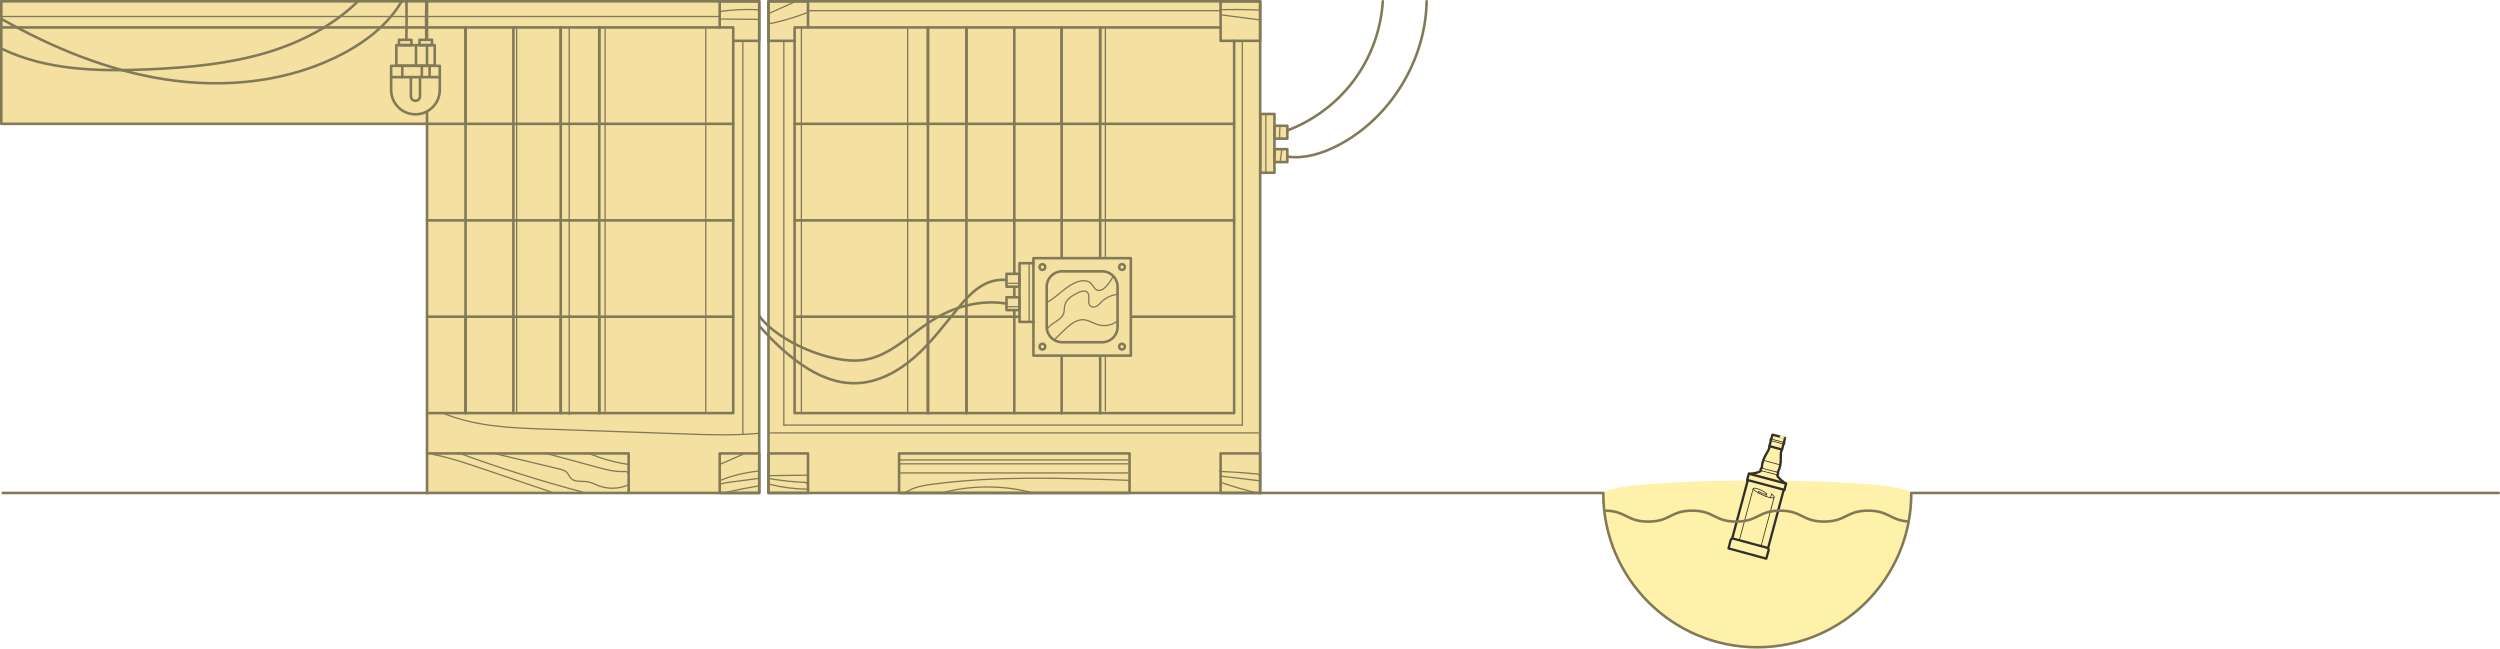<?xml version="1.0" encoding="utf-8"?>
<!-- Generator: Adobe Illustrator 19.0.0, SVG Export Plug-In . SVG Version: 6.00 Build 0)  -->
<svg version="1.1" id="Слой_1" xmlns="http://www.w3.org/2000/svg" xmlns:xlink="http://www.w3.org/1999/xlink" x="0px" y="0px"
	 width="1922px" height="498.6px" viewBox="0 0 1922 498.6" enable-background="new 0 0 1922 498.6" xml:space="preserve">
<g id="_x31_3">
	<g id="XMLID_68_">
		<g id="XMLID_153_">
			<g id="XMLID_165_">
				<rect id="XMLID_168_" x="968.9" y="87.6" fill="#F4E1A1" width="10.9" height="45.2"/>
				<path id="XMLID_167_" fill="#F4E1A1" d="M979.8,96.7v9.9h4.1c0,0.1,0,0.1,0,0.2l0-0.2h5.9v-9.9H979.8z"/>
				<path id="XMLID_166_" fill="#F4E1A1" d="M984.9,114.7h-5.1v9.9h4.3l0,0.2c0-0.1,0-0.1,0-0.2h5.6v-9.9h-4.6
					C985.1,114.6,985,114.6,984.9,114.7z"/>
			</g>
			<g id="XMLID_160_">
				<g id="XMLID_161_">
					
						<polyline id="XMLID_164_" fill="none" stroke="#817957" stroke-width="2" stroke-linecap="round" stroke-linejoin="round" stroke-miterlimit="10" points="
						968.9,132.8 979.8,132.8 979.8,87.6 968.9,87.6 					"/>
					
						<rect id="XMLID_163_" x="979.8" y="96.7" fill="none" stroke="#817957" stroke-width="2" stroke-linecap="round" stroke-linejoin="round" stroke-miterlimit="10" width="9.9" height="9.9"/>
					
						<rect id="XMLID_162_" x="979.8" y="114.7" fill="none" stroke="#817957" stroke-width="2" stroke-linecap="round" stroke-linejoin="round" stroke-miterlimit="10" width="9.9" height="9.9"/>
				</g>
			</g>
			
				<path id="XMLID_159_" fill="none" stroke="#817957" stroke-width="2" stroke-linecap="round" stroke-linejoin="round" stroke-miterlimit="10" d="
				M989.7,100.3c21.4-8.1,40.3-22.7,53.3-41.5c11.8-16.9,18.8-37.2,20.1-57.8"/>
			
				<path id="XMLID_158_" fill="none" stroke="#817957" stroke-width="2" stroke-linecap="round" stroke-linejoin="round" stroke-miterlimit="10" d="
				M989.7,120.4c13.1,1.9,26.9-2.4,38.9-8.6c40.4-21,67.4-65.4,68.2-110.8"/>
			
				<line id="XMLID_157_" fill="none" stroke="#817957" stroke-linecap="round" stroke-linejoin="round" stroke-miterlimit="10" x1="973.2" y1="88.1" x2="973.2" y2="132.1"/>
			<path id="XMLID_156_" fill="none" stroke="#817957" stroke-linecap="round" stroke-linejoin="round" stroke-miterlimit="10" d="
				M984.1,97.4c-0.4,3.1-0.4,6.3-0.2,9.4"/>
			<path id="XMLID_155_" fill="none" stroke="#817957" stroke-linecap="round" stroke-linejoin="round" stroke-miterlimit="10" d="
				M984.7,115.1c-0.3-0.2,0.2-0.6,0.5-0.4c0.3,0.2,0.2,0.6,0.2,1c-0.4,3.1-0.9,6.1-1.3,9.2"/>
			
				<line id="XMLID_154_" fill="none" stroke="#817957" stroke-width="2" stroke-linecap="round" stroke-linejoin="round" stroke-miterlimit="10" x1="968.9" y1="87.6" x2="968.9" y2="132.8"/>
		</g>
		<g id="XMLID_96_">
			<path id="XMLID_152_" fill="#F4E1A1" d="M968.9,348.6V31.4V1h-30.4H621.2h-30.4v30.4v317.2V379h30.4h70h32.4
				c-0.2,0.1-0.4,0.1-0.6,0.2l51.6-0.2h93.8h70h30.4V348.6z"/>
			<g id="XMLID_149_">
				
					<line id="XMLID_151_" fill="none" stroke="#817957" stroke-width="2" stroke-linecap="round" stroke-linejoin="round" stroke-miterlimit="10" x1="1469.4" y1="379" x2="1921" y2="379"/>
				
					<line id="XMLID_150_" fill="none" stroke="#817957" stroke-width="2" stroke-linecap="round" stroke-linejoin="round" stroke-miterlimit="10" x1="968.9" y1="379" x2="1232.6" y2="379"/>
			</g>
			<path id="XMLID_148_" fill="none" stroke="#817957" stroke-linecap="round" stroke-linejoin="round" stroke-miterlimit="10" d="
				M591.3,10.3c6.8-3.1,13.6-6.1,20.4-9.2"/>
			<path id="XMLID_147_" fill="none" stroke="#817957" stroke-linecap="round" stroke-linejoin="round" stroke-miterlimit="10" d="
				M590.9,18.4c7.6-1.5,15.2-3.6,22.6-6.1c2.3-0.8,4.6-1.6,6.9-2.5"/>
			<path id="XMLID_146_" fill="none" stroke="#817957" stroke-linecap="round" stroke-linejoin="round" stroke-miterlimit="10" d="
				M937.8,7.5c10-0.3,20-0.2,30,0.2"/>
			<path id="XMLID_145_" fill="none" stroke="#817957" stroke-linecap="round" stroke-linejoin="round" stroke-miterlimit="10" d="
				M938.5,11.4c10,1.3,20,2.6,30,3.9"/>
			
				<line id="XMLID_144_" fill="none" stroke="#817957" stroke-linecap="round" stroke-linejoin="round" stroke-miterlimit="10" x1="692" y1="353.6" x2="866.8" y2="353.6"/>
			
				<line id="XMLID_143_" fill="none" stroke="#817957" stroke-linecap="round" stroke-linejoin="round" stroke-miterlimit="10" x1="691.5" y1="356.6" x2="868.2" y2="356.6"/>
			
				<line id="XMLID_142_" fill="none" stroke="#817957" stroke-linecap="round" stroke-linejoin="round" stroke-miterlimit="10" x1="691.5" y1="363.6" x2="867" y2="363.6"/>
			<path id="XMLID_141_" fill="none" stroke="#817957" stroke-linecap="round" stroke-linejoin="round" stroke-miterlimit="10" d="
				M696.1,378.7c6.2-4.3,13.9-5.5,21.4-6.5c49.8-6.5,100.3-4.7,150.5-2.9"/>
			<path id="XMLID_140_" fill="none" stroke="#817957" stroke-linecap="round" stroke-linejoin="round" stroke-miterlimit="10" d="
				M723,379.2c23.3-6.4,48.2-6.4,71.5-0.2"/>
			<path id="XMLID_139_" fill="none" stroke="#817957" stroke-linecap="round" stroke-linejoin="round" stroke-miterlimit="10" d="
				M938.4,370.8c9.2,3.2,18.5,5.9,28,8.2"/>
			<path id="XMLID_138_" fill="none" stroke="#817957" stroke-linecap="round" stroke-linejoin="round" stroke-miterlimit="10" d="
				M938,366c10.3,1.2,20.7,2.5,31,3.7"/>
			<path id="XMLID_137_" fill="none" stroke="#817957" stroke-linecap="round" stroke-linejoin="round" stroke-miterlimit="10" d="
				M937.5,362.4c10,0.4,20.1,1.1,30.1,2.1c0.3,0,0.7,0.1,0.8,0.3c0.2,0.2,0,0.7-0.3,0.7"/>
			<path id="XMLID_136_" fill="none" stroke="#817957" stroke-linecap="round" stroke-linejoin="round" stroke-miterlimit="10" d="
				M591.5,372.3c9.6,2.4,19.6,3.7,29.5,3.8"/>
			<path id="XMLID_135_" fill="none" stroke="#817957" stroke-linecap="round" stroke-linejoin="round" stroke-miterlimit="10" d="
				M591.1,367.9c9.4,1.6,18.8,2.6,28.3,3c0.5,0,1.1,0.2,1.2,0.7s-1,0.3-0.6,0"/>
			<path id="XMLID_134_" fill="none" stroke="#817957" stroke-linecap="round" stroke-linejoin="round" stroke-miterlimit="10" d="
				M591,365.7c9.8-0.1,19.7-0.3,29.5-0.4"/>
			
				<line id="XMLID_133_" fill="none" stroke="#817957" stroke-linecap="round" stroke-linejoin="round" stroke-miterlimit="10" x1="591.8" y1="332.8" x2="968.5" y2="332.8"/>
			
				<line id="XMLID_132_" fill="none" stroke="#817957" stroke-linecap="round" stroke-linejoin="round" stroke-miterlimit="10" x1="955.1" y1="32.2" x2="955.1" y2="326.8"/>
			
				<line id="XMLID_131_" fill="none" stroke="#817957" stroke-linecap="round" stroke-linejoin="round" stroke-miterlimit="10" x1="602.6" y1="31.4" x2="602.6" y2="326.8"/>
			
				<line id="XMLID_130_" fill="none" stroke="#817957" stroke-linecap="round" stroke-linejoin="round" stroke-miterlimit="10" x1="620.6" y1="8.2" x2="938.6" y2="8.2"/>
			
				<line id="XMLID_129_" fill="none" stroke="#817957" stroke-linecap="round" stroke-linejoin="round" stroke-miterlimit="10" x1="616.1" y1="21.1" x2="616.1" y2="317.6"/>
			
				<line id="XMLID_128_" fill="none" stroke="#817957" stroke-linecap="round" stroke-linejoin="round" stroke-miterlimit="10" x1="849.8" y1="21.4" x2="849.8" y2="198.5"/>
			
				<line id="XMLID_127_" fill="none" stroke="#817957" stroke-linecap="round" stroke-linejoin="round" stroke-miterlimit="10" x1="849.8" y1="273.4" x2="849.8" y2="315.8"/>
			<path id="XMLID_126_" fill="none" stroke="#817957" stroke-linecap="round" stroke-linejoin="round" stroke-miterlimit="10" d="
				M697.8,22.1c0,2.7,0,5.3,0,8v287.3"/>
			
				<line id="XMLID_125_" fill="none" stroke="#817957" stroke-linecap="round" stroke-linejoin="round" stroke-miterlimit="10" x1="602.6" y1="326.8" x2="955.1" y2="326.8"/>
			
				<line id="XMLID_124_" fill="none" stroke="#817957" stroke-width="2" stroke-linecap="round" stroke-linejoin="round" stroke-miterlimit="10" x1="713.4" y1="21.1" x2="713.4" y2="317.6"/>
			
				<line id="XMLID_123_" fill="none" stroke="#817957" stroke-width="2" stroke-linecap="round" stroke-linejoin="round" stroke-miterlimit="10" x1="743" y1="21.1" x2="743" y2="317.6"/>
			
				<line id="XMLID_122_" fill="none" stroke="#817957" stroke-width="2" stroke-linecap="round" stroke-linejoin="round" stroke-miterlimit="10" x1="816.2" y1="21.1" x2="816.2" y2="198.5"/>
			
				<line id="XMLID_121_" fill="none" stroke="#817957" stroke-width="2" stroke-linecap="round" stroke-linejoin="round" stroke-miterlimit="10" x1="845.8" y1="21.1" x2="845.8" y2="198.5"/>
			
				<rect id="XMLID_120_" x="590.8" y="1" fill="none" stroke="#817957" stroke-width="2" stroke-linecap="round" stroke-linejoin="round" stroke-miterlimit="10" width="378" height="378"/>
			
				<polyline id="XMLID_119_" fill="none" stroke="#817957" stroke-width="2" stroke-linecap="round" stroke-linejoin="round" stroke-miterlimit="10" points="
				948.8,31.4 948.8,317.6 610.9,317.6 610.9,21.1 938.4,21.1 			"/>
			
				<rect id="XMLID_118_" x="938.4" y="1" fill="none" stroke="#817957" stroke-width="2" stroke-linecap="round" stroke-linejoin="round" stroke-miterlimit="10" width="30.4" height="30.4"/>
			
				<polyline id="XMLID_117_" fill="none" stroke="#817957" stroke-width="2" stroke-linecap="round" stroke-linejoin="round" stroke-miterlimit="10" points="
				610.9,31.4 590.8,31.4 590.8,1 621.2,1 621.2,21.1 			"/>
			
				<rect id="XMLID_116_" x="938.4" y="348.6" fill="none" stroke="#817957" stroke-width="2" stroke-linecap="round" stroke-linejoin="round" stroke-miterlimit="10" width="30.4" height="30.4"/>
			
				<rect id="XMLID_115_" x="590.8" y="348.6" fill="none" stroke="#817957" stroke-width="2" stroke-linecap="round" stroke-linejoin="round" stroke-miterlimit="10" width="30.4" height="30.4"/>
			
				<rect id="XMLID_114_" x="691.2" y="348.6" fill="none" stroke="#817957" stroke-width="2" stroke-linecap="round" stroke-linejoin="round" stroke-miterlimit="10" width="177.2" height="30.4"/>
			
				<line id="XMLID_113_" fill="none" stroke="#817957" stroke-width="2" stroke-linecap="round" stroke-linejoin="round" stroke-miterlimit="10" x1="948.8" y1="169.4" x2="610.9" y2="169.4"/>
			
				<line id="XMLID_112_" fill="none" stroke="#817957" stroke-width="2" stroke-linecap="round" stroke-linejoin="round" stroke-miterlimit="10" x1="948.8" y1="95.2" x2="610.9" y2="95.2"/>
			
				<line id="XMLID_111_" fill="none" stroke="#817957" stroke-width="2" stroke-linecap="round" stroke-linejoin="round" stroke-miterlimit="10" x1="779.8" y1="21.1" x2="779.8" y2="210.5"/>
			
				<line id="XMLID_110_" fill="none" stroke="#817957" stroke-width="2" stroke-linecap="round" stroke-linejoin="round" stroke-miterlimit="10" x1="779.8" y1="238.4" x2="779.8" y2="317.6"/>
			<g id="XMLID_103_">
				
					<path id="XMLID_109_" fill="none" stroke="#817957" stroke-width="2" stroke-linecap="round" stroke-linejoin="round" stroke-miterlimit="10" d="
					M816.2,273.4v44.3V273.4z"/>
				
					<line id="XMLID_108_" fill="none" stroke="#817957" stroke-width="2" stroke-linecap="round" stroke-linejoin="round" stroke-miterlimit="10" x1="948.8" y1="243.5" x2="869.4" y2="243.5"/>
				
					<path id="XMLID_107_" fill="none" stroke="#817957" stroke-width="2" stroke-linecap="round" stroke-linejoin="round" stroke-miterlimit="10" d="
					M845.8,273.4v44.3V273.4z"/>
				<g id="XMLID_104_">
					
						<line id="XMLID_106_" fill="none" stroke="#817957" stroke-width="2" stroke-linecap="round" stroke-linejoin="round" stroke-miterlimit="10" x1="713.4" y1="243.5" x2="713.4" y2="317.6"/>
					
						<line id="XMLID_105_" fill="none" stroke="#817957" stroke-width="2" stroke-linecap="round" stroke-linejoin="round" stroke-miterlimit="10" x1="743" y1="243.5" x2="743" y2="317.6"/>
				</g>
			</g>
			<g id="XMLID_97_">
				
					<line id="XMLID_102_" fill="none" stroke="#817957" stroke-width="2" stroke-linecap="round" stroke-linejoin="round" stroke-miterlimit="10" x1="816.2" y1="21.1" x2="816.2" y2="95.2"/>
				
					<line id="XMLID_101_" fill="none" stroke="#817957" stroke-width="2" stroke-linecap="round" stroke-linejoin="round" stroke-miterlimit="10" x1="845.8" y1="21.1" x2="845.8" y2="95.2"/>
				<g id="XMLID_98_">
					
						<line id="XMLID_100_" fill="none" stroke="#817957" stroke-width="2" stroke-linecap="round" stroke-linejoin="round" stroke-miterlimit="10" x1="713.4" y1="21.1" x2="713.4" y2="95.2"/>
					
						<line id="XMLID_99_" fill="none" stroke="#817957" stroke-width="2" stroke-linecap="round" stroke-linejoin="round" stroke-miterlimit="10" x1="743" y1="21.1" x2="743" y2="95.2"/>
				</g>
			</g>
		</g>
		<g id="XMLID_69_">
			<g id="XMLID_92_">
				<polygon id="XMLID_95_" fill="#F4E1A1" points="794.5,198.5 794.5,202.3 783.8,202.3 783.8,247.5 794.5,247.5 794.5,273.4 
					869.4,273.4 869.4,198.5 				"/>
				<rect id="XMLID_94_" x="773.8" y="228.5" fill="#F4E1A1" width="9.9" height="9.9"/>
				<rect id="XMLID_93_" x="773.8" y="210.5" fill="#F4E1A1" width="9.9" height="9.9"/>
			</g>
			
				<line id="XMLID_91_" fill="none" stroke="#817957" stroke-linecap="round" stroke-linejoin="round" stroke-miterlimit="10" x1="791.2" y1="202.1" x2="791.2" y2="246.8"/>
			
				<line id="XMLID_90_" fill="none" stroke="#817957" stroke-linecap="round" stroke-linejoin="round" stroke-miterlimit="10" x1="775.2" y1="217.8" x2="782.8" y2="217.8"/>
			
				<line id="XMLID_89_" fill="none" stroke="#817957" stroke-linecap="round" stroke-linejoin="round" stroke-miterlimit="10" x1="774.5" y1="235.8" x2="782.5" y2="235.8"/>
			<path id="XMLID_88_" fill="none" stroke="#817957" stroke-linecap="round" stroke-linejoin="round" stroke-miterlimit="10" d="
				M805.1,252.9c3.3-5,11-6.5,12.7-12.2c0.6-2,0.3-4.1,0.8-6.1c1.1-4.4,5.4-7.1,9.4-9.2c2.6-1.4,6.3-2.7,8.2-0.4
				c2.3,2.8-0.7,7.9,2.1,10.3c1.3,1.1,3.3,0.9,4.8,0.1s2.6-2.2,3.8-3.4c3.2-3.1,7.5-5.1,11.9-5.7"/>
			<path id="XMLID_87_" fill="none" stroke="#817957" stroke-linecap="round" stroke-linejoin="round" stroke-miterlimit="10" d="
				M810.8,261.1c2.9-3.1,6-6.1,9.2-9c3.7-3.3,8-6.5,12.9-6.3c4,0.2,7.5,2.7,11.4,3.9c5,1.4,10.6,0.4,14.6-2.8"/>
			<path id="XMLID_86_" fill="none" stroke="#817957" stroke-linecap="round" stroke-linejoin="round" stroke-miterlimit="10" d="
				M805.1,232.4c8.4-4.6,14.6-13,23.8-15.9c3.3-1,7.3-1.1,9.8,1.3c1.7,1.6,2.5,4.3,4.7,5.2c2.6,1.1,5.3-0.9,7.2-3
				c2-2.3,3.8-4.8,5.1-7.5"/>
			
				<line id="XMLID_85_" fill="none" stroke="#817957" stroke-width="2" stroke-linecap="round" stroke-linejoin="round" stroke-miterlimit="10" x1="783.8" y1="243.5" x2="610.9" y2="243.5"/>
			
				<line id="XMLID_84_" fill="none" stroke="#817957" stroke-width="2" stroke-linecap="round" stroke-linejoin="round" stroke-miterlimit="10" x1="779.8" y1="220.5" x2="779.8" y2="228.5"/>
			<g id="XMLID_77_">
				
					<rect id="XMLID_83_" x="794.5" y="198.5" fill="none" stroke="#817957" stroke-width="2" stroke-linecap="round" stroke-linejoin="round" stroke-miterlimit="10" width="74.9" height="74.9"/>
				
					<path id="XMLID_82_" fill="none" stroke="#817957" stroke-width="2" stroke-linecap="round" stroke-linejoin="round" stroke-miterlimit="10" d="
					M847.4,263.1h-30.9c-6.5,0-11.8-5.3-11.8-11.8v-30.9c0-6.5,5.3-11.8,11.8-11.8h30.9c6.5,0,11.8,5.3,11.8,11.8v30.9
					C859.2,257.9,853.9,263.1,847.4,263.1z"/>
				
					<circle id="XMLID_81_" fill="none" stroke="#817957" stroke-width="2" stroke-linecap="round" stroke-linejoin="round" stroke-miterlimit="10" cx="801.4" cy="205.3" r="2.2"/>
				
					<circle id="XMLID_80_" fill="none" stroke="#817957" stroke-width="2" stroke-linecap="round" stroke-linejoin="round" stroke-miterlimit="10" cx="862.6" cy="205.3" r="2.2"/>
				
					<circle id="XMLID_79_" fill="none" stroke="#817957" stroke-width="2" stroke-linecap="round" stroke-linejoin="round" stroke-miterlimit="10" cx="801.4" cy="266.5" r="2.2"/>
				
					<circle id="XMLID_78_" fill="none" stroke="#817957" stroke-width="2" stroke-linecap="round" stroke-linejoin="round" stroke-miterlimit="10" cx="862.6" cy="266.5" r="2.2"/>
			</g>
			<g id="XMLID_72_">
				<g id="XMLID_73_">
					
						<polyline id="XMLID_76_" fill="none" stroke="#817957" stroke-width="2" stroke-linecap="round" stroke-linejoin="round" stroke-miterlimit="10" points="
						794.7,202.3 783.8,202.3 783.8,247.5 794.7,247.5 					"/>
					
						<rect id="XMLID_75_" x="773.8" y="228.5" fill="none" stroke="#817957" stroke-width="2" stroke-linecap="round" stroke-linejoin="round" stroke-miterlimit="10" width="9.9" height="9.9"/>
					
						<rect id="XMLID_74_" x="773.8" y="210.5" fill="none" stroke="#817957" stroke-width="2" stroke-linecap="round" stroke-linejoin="round" stroke-miterlimit="10" width="9.9" height="9.9"/>
				</g>
			</g>
			
				<path id="XMLID_71_" fill="none" stroke="#817957" stroke-width="2" stroke-linecap="round" stroke-linejoin="round" stroke-miterlimit="10" d="
				M583.7,242.8c13.3,19.1,55.3,37.8,80.6,33.9c21-3.2,36.6-21.1,54.8-31.9c16.5-9.8,36-14.4,54.6-11.4"/>
			
				<path id="XMLID_70_" fill="none" stroke="#817957" stroke-width="2" stroke-linecap="round" stroke-linejoin="round" stroke-miterlimit="10" d="
				M583.7,250.6c17.9,19.9,44.5,45,74.7,44c16.8-0.5,32.5-9.2,45.1-20.3c12.6-11.2,22.6-24.8,33.4-37.8c5.3-6.4,11-12.8,18.2-17
				c5.5-3.2,12.2-5,18.4-4.2"/>
		</g>
	</g>
	<g id="XMLID_2_">
		<path id="XMLID_67_" fill="#F4E1A1" d="M584.4,367.6c-0.2,0-0.5,0.1-0.7,0.1v-19.1V31.4V1h-30.4H1l0.3,94.2l327.1,0L328.3,379h225
			h30.4v-11.3L584.4,367.6z"/>
		<g id="XMLID_24_">
			
				<line id="XMLID_66_" fill="none" stroke="#817957" stroke-width="2" stroke-linecap="round" stroke-linejoin="round" stroke-miterlimit="10" x1="357.9" y1="21.1" x2="357.9" y2="317.6"/>
			
				<line id="XMLID_65_" fill="none" stroke="#817957" stroke-width="2" stroke-linecap="round" stroke-linejoin="round" stroke-miterlimit="10" x1="431.1" y1="21.1" x2="431.1" y2="317.6"/>
			
				<line id="XMLID_64_" fill="none" stroke="#817957" stroke-width="2" stroke-linecap="round" stroke-linejoin="round" stroke-miterlimit="10" x1="460.7" y1="21.1" x2="460.7" y2="317.6"/>
			
				<polyline id="XMLID_63_" fill="none" stroke="#817957" stroke-width="2" stroke-linecap="round" stroke-linejoin="round" stroke-miterlimit="10" points="
				1,1 583.7,1 583.7,379 2.1,379 			"/>
			
				<polyline id="XMLID_62_" fill="none" stroke="#817957" stroke-width="2" stroke-linecap="round" stroke-linejoin="round" stroke-miterlimit="10" points="
				1.8,21.1 563.7,21.1 563.7,317.6 328.3,317.6 			"/>
			
				<polyline id="XMLID_61_" fill="none" stroke="#817957" stroke-width="2" stroke-linecap="round" stroke-linejoin="round" stroke-miterlimit="10" points="
				553.3,21.1 553.3,1 583.7,1 583.7,31.4 563.7,31.4 			"/>
			
				<rect id="XMLID_60_" x="553.3" y="348.6" fill="none" stroke="#817957" stroke-width="2" stroke-linecap="round" stroke-linejoin="round" stroke-miterlimit="10" width="30.4" height="30.4"/>
			
				<polyline id="XMLID_59_" fill="none" stroke="#817957" stroke-width="2" stroke-linecap="round" stroke-linejoin="round" stroke-miterlimit="10" points="
				483.3,379 483.3,348.6 328.3,348.6 			"/>
			
				<line id="XMLID_58_" fill="none" stroke="#817957" stroke-width="2" stroke-linecap="round" stroke-linejoin="round" stroke-miterlimit="10" x1="563.7" y1="243.5" x2="328.3" y2="243.5"/>
			
				<line id="XMLID_57_" fill="none" stroke="#817957" stroke-width="2" stroke-linecap="round" stroke-linejoin="round" stroke-miterlimit="10" x1="563.7" y1="169.4" x2="328.3" y2="169.4"/>
			
				<line id="XMLID_56_" fill="none" stroke="#817957" stroke-width="2" stroke-linecap="round" stroke-linejoin="round" stroke-miterlimit="10" x1="563.7" y1="95.2" x2="1.8" y2="95.2"/>
			
				<line id="XMLID_55_" fill="none" stroke="#817957" stroke-width="2" stroke-linecap="round" stroke-linejoin="round" stroke-miterlimit="10" x1="394.7" y1="21.1" x2="394.7" y2="317.6"/>
			<g id="XMLID_50_">
				
					<line id="XMLID_54_" fill="none" stroke="#817957" stroke-width="2" stroke-linecap="round" stroke-linejoin="round" stroke-miterlimit="10" x1="431.1" y1="243.5" x2="431.1" y2="317.6"/>
				
					<line id="XMLID_53_" fill="none" stroke="#817957" stroke-width="2" stroke-linecap="round" stroke-linejoin="round" stroke-miterlimit="10" x1="460.7" y1="243.5" x2="460.7" y2="317.6"/>
				<g id="XMLID_51_">
					
						<line id="XMLID_52_" fill="none" stroke="#817957" stroke-width="2" stroke-linecap="round" stroke-linejoin="round" stroke-miterlimit="10" x1="357.9" y1="243.5" x2="357.9" y2="317.6"/>
				</g>
			</g>
			<g id="XMLID_45_">
				
					<line id="XMLID_49_" fill="none" stroke="#817957" stroke-width="2" stroke-linecap="round" stroke-linejoin="round" stroke-miterlimit="10" x1="431.1" y1="21.1" x2="431.1" y2="95.2"/>
				
					<line id="XMLID_48_" fill="none" stroke="#817957" stroke-width="2" stroke-linecap="round" stroke-linejoin="round" stroke-miterlimit="10" x1="460.7" y1="21.1" x2="460.7" y2="95.2"/>
				<g id="XMLID_46_">
					
						<line id="XMLID_47_" fill="none" stroke="#817957" stroke-width="2" stroke-linecap="round" stroke-linejoin="round" stroke-miterlimit="10" x1="357.9" y1="21.1" x2="357.9" y2="95.2"/>
				</g>
			</g>
			<path id="XMLID_44_" fill="none" stroke="#817957" stroke-linecap="round" stroke-linejoin="round" stroke-miterlimit="10" d="
				M553.8,8.8c9.7-1.4,19.5-1.8,29.3-1.3"/>
			<path id="XMLID_43_" fill="none" stroke="#817957" stroke-linecap="round" stroke-linejoin="round" stroke-miterlimit="10" d="
				M553.2,14.6c9.8,0.1,19.6,0.2,29.3,0.3"/>
			<path id="XMLID_42_" fill="none" stroke="#817957" stroke-linecap="round" stroke-linejoin="round" stroke-miterlimit="10" d="
				M553.2,357.1c6.1-2.6,12.1-5.2,18.1-7.9"/>
			<path id="XMLID_41_" fill="none" stroke="#817957" stroke-linecap="round" stroke-linejoin="round" stroke-miterlimit="10" d="
				M554,369.2c9.3-3.7,19.1-6,29-7"/>
			<path id="XMLID_40_" fill="none" stroke="#817957" stroke-linecap="round" stroke-linejoin="round" stroke-miterlimit="10" d="
				M553.4,372.5c1.7-0.9,3.6-1.2,5.5-1.5c8.5-1.1,17-2.3,25.5-3.4"/>
			<path id="XMLID_39_" fill="none" stroke="#817957" stroke-linecap="round" stroke-linejoin="round" stroke-miterlimit="10" d="
				M557.4,378.7c8.6-2,17.3-3.7,26.1-5.2"/>
			<path id="XMLID_38_" fill="none" stroke="#817957" stroke-linecap="round" stroke-linejoin="round" stroke-miterlimit="10" d="
				M333,349.4c12.3,2.3,24.3,6.4,36.2,10.4c18.1,6.1,36.2,12.2,54.3,18.4"/>
			<path id="XMLID_37_" fill="none" stroke="#817957" stroke-linecap="round" stroke-linejoin="round" stroke-miterlimit="10" d="
				M352.2,348.1c31.4,11.6,63.3,21.6,95.6,30.2"/>
			<path id="XMLID_36_" fill="none" stroke="#817957" stroke-linecap="round" stroke-linejoin="round" stroke-miterlimit="10" d="
				M378.6,348.3c17.2,4.1,34.4,8.2,51.5,12.3c2.2,0.5,4.4,1.1,5.9,2.8c1.1,1.2,1.6,2.8,2.7,4.1c3.1,3.5,8.6,2.1,13.1,2.9
				c2.9,0.5,5.5,1.9,8.3,3c7.1,2.7,15.2,2.6,22.2-0.3"/>
			<path id="XMLID_35_" fill="none" stroke="#817957" stroke-linecap="round" stroke-linejoin="round" stroke-miterlimit="10" d="
				M418.1,348.1c13.4,3.6,26.8,7.3,40.2,10.9c7.2,2,14.6,3.9,22,3.5c0.9-0.1,2.2,0.1,2.3,1.1"/>
			<path id="XMLID_34_" fill="none" stroke="#817957" stroke-linecap="round" stroke-linejoin="round" stroke-miterlimit="10" d="
				M452.1,348.3c9.8,4.2,20.3,7.2,30.9,8.7"/>
			<path id="XMLID_33_" fill="none" stroke="#817957" stroke-linecap="round" stroke-linejoin="round" stroke-miterlimit="10" d="
				M340.1,317.4c24.8,10.5,52.4,11.6,79.3,12.5c35.4,1.2,70.9,2.5,106.3,3.7c19,0.7,38,1.3,56.9-0.4"/>
			
				<line id="XMLID_32_" fill="none" stroke="#817957" stroke-linecap="round" stroke-linejoin="round" stroke-miterlimit="10" x1="571.1" y1="31.4" x2="571.1" y2="333.7"/>
			
				<line id="XMLID_31_" fill="none" stroke="#817957" stroke-linecap="round" stroke-linejoin="round" stroke-miterlimit="10" x1="553.1" y1="12.7" x2="1.8" y2="12.7"/>
			
				<line id="XMLID_30_" fill="none" stroke="#817957" stroke-linecap="round" stroke-linejoin="round" stroke-miterlimit="10" x1="542.6" y1="21.1" x2="542.6" y2="317.6"/>
			
				<line id="XMLID_29_" fill="none" stroke="#817957" stroke-linecap="round" stroke-linejoin="round" stroke-miterlimit="10" x1="437.6" y1="21.1" x2="437.6" y2="318.7"/>
			
				<line id="XMLID_28_" fill="none" stroke="#817957" stroke-linecap="round" stroke-linejoin="round" stroke-miterlimit="10" x1="465.2" y1="20.8" x2="465.2" y2="316.2"/>
			<path id="XMLID_27_" fill="none" stroke="#817957" stroke-linecap="round" stroke-linejoin="round" stroke-miterlimit="10" d="
				M397.2,20.8c0,0.2,0,0.4,0,0.7v294.7"/>
			
				<line id="XMLID_26_" fill="none" stroke="#817957" stroke-width="2" stroke-linecap="round" stroke-linejoin="round" stroke-miterlimit="10" x1="328.3" y1="1.1" x2="328.3" y2="379.2"/>
			
				<line id="XMLID_25_" fill="none" stroke="#817957" stroke-width="2" stroke-linecap="round" stroke-linejoin="round" stroke-miterlimit="10" x1="1" y1="1" x2="1" y2="95.2"/>
		</g>
		<g id="XMLID_3_">
			
				<path id="XMLID_23_" fill="none" stroke="#817957" stroke-width="2" stroke-linecap="round" stroke-linejoin="round" stroke-miterlimit="10" d="
				M1.8,37.7C36.2,54.2,76.3,55,114.7,53.3c30.9-1.4,61.9-4.2,91.5-13.2c25.5-7.8,50-20.5,69-39.1"/>
			
				<path id="XMLID_22_" fill="none" stroke="#817957" stroke-width="2" stroke-linecap="round" stroke-linejoin="round" stroke-miterlimit="10" d="
				M1.7,14.9c38.8,21.8,80.5,39.1,124.5,46c47.1,7.4,97,2.2,138.9-20.4C282.6,31.1,299,18,308.8,1"/>
			<g id="XMLID_4_">
				<g id="XMLID_19_">
					<polygon id="XMLID_21_" fill="#F4E1A1" points="338.1,50.6 334.1,50.6 334.1,34.7 332.1,34.7 332.1,30.6 322.5,30.6 
						322.5,34.7 316.3,34.7 316.3,30.6 306.7,30.6 306.7,34.7 304.7,34.7 304.7,50.6 300.7,50.6 300.7,59.2 322.9,59.2 338.1,59.2 
											"/>
					<path id="XMLID_20_" fill="#F4E1A1" d="M321.8,59.2h-21.1v10c0,10.3,8.4,18.7,18.7,18.7s18.7-8.4,18.7-18.7v-10h-15.2v0
						L321.8,59.2z"/>
				</g>
				<g id="XMLID_12_">
					
						<path id="XMLID_18_" fill="none" stroke="#817957" stroke-width="2" stroke-linecap="round" stroke-linejoin="round" stroke-miterlimit="10" d="
						M300.7,59.2v10c0,10.3,8.4,18.7,18.7,18.7h0c10.3,0,18.7-8.4,18.7-18.7v-10"/>
					
						<rect id="XMLID_17_" x="300.7" y="50.6" fill="none" stroke="#817957" stroke-width="2" stroke-linecap="round" stroke-linejoin="round" stroke-miterlimit="10" width="37.4" height="8.7"/>
					
						<path id="XMLID_16_" fill="none" stroke="#817957" stroke-width="2" stroke-linecap="round" stroke-linejoin="round" stroke-miterlimit="10" d="
						M315.9,59.2V74c0,2,1.6,3.5,3.5,3.5h0c2,0,3.5-1.6,3.5-3.5V59.2"/>
					
						<rect id="XMLID_15_" x="304.7" y="34.7" fill="none" stroke="#817957" stroke-width="2" stroke-linecap="round" stroke-linejoin="round" stroke-miterlimit="10" width="29.5" height="15.8"/>
					
						<rect id="XMLID_14_" x="306.7" y="30.6" fill="none" stroke="#817957" stroke-width="2" stroke-linecap="round" stroke-linejoin="round" stroke-miterlimit="10" width="9.6" height="4.1"/>
					
						<rect id="XMLID_13_" x="322.5" y="30.6" fill="none" stroke="#817957" stroke-width="2" stroke-linecap="round" stroke-linejoin="round" stroke-miterlimit="10" width="9.6" height="4.1"/>
				</g>
				
					<path id="XMLID_11_" fill="none" stroke="#817957" stroke-width="2" stroke-linecap="round" stroke-linejoin="round" stroke-miterlimit="10" d="
					M327.7,30.6c-0.2-9.9-0.2-19.8,0.1-29.6"/>
				
					<path id="XMLID_10_" fill="none" stroke="#817957" stroke-width="2" stroke-linecap="round" stroke-linejoin="round" stroke-miterlimit="10" d="
					M312.5,1c0.2,9.9,0.1,19.8-0.1,29.6"/>
				
					<line id="XMLID_9_" fill="none" stroke="#817957" stroke-width="2" stroke-linecap="round" stroke-linejoin="round" stroke-miterlimit="10" x1="328.3" y1="36.2" x2="328.3" y2="50.6"/>
				
					<line id="XMLID_8_" fill="none" stroke="#817957" stroke-width="2" stroke-linecap="round" stroke-linejoin="round" stroke-miterlimit="10" x1="319.8" y1="36.2" x2="319.8" y2="49.3"/>
				
					<line id="XMLID_7_" fill="none" stroke="#817957" stroke-width="2" stroke-linecap="round" stroke-linejoin="round" stroke-miterlimit="10" x1="324.3" y1="50.6" x2="324.3" y2="59.2"/>
				
					<line id="XMLID_6_" fill="none" stroke="#817957" stroke-width="2" stroke-linecap="round" stroke-linejoin="round" stroke-miterlimit="10" x1="330.3" y1="50.7" x2="330.3" y2="58.7"/>
				
					<line id="XMLID_5_" fill="none" stroke="#817957" stroke-width="2" stroke-linecap="round" stroke-linejoin="round" stroke-miterlimit="10" x1="309.3" y1="51.2" x2="309.3" y2="59.2"/>
			</g>
		</g>
	</g>
</g>
<path id="_x31_8" fill="#FFF0AA" stroke="#817957" stroke-width="2" stroke-linecap="round" stroke-linejoin="round" stroke-miterlimit="10" d="
	M1232.6,379.2c0,65.4,53,118.4,118.4,118.4c65.4,0,118.4-53,118.4-118.4"/>
<ellipse id="XMLID_184_" fill="#FFF0AA" cx="1351.2" cy="378.7" rx="117.2" ry="9.3"/>
<g id="XMLID_169_">
	<path id="XMLID_207_" fill="#FFF0AA" d="M1360.6,422.3l-0.4-1.1l11.7-43.5l0.5-0.4c0,0,0.1-0.1,0.1-0.1c0,0,0.1-0.1,0.1-0.1
		c0.1-0.1,0.1-0.2,0.1-0.3l1.3-4.8c0.1-0.5-0.1-1-0.5-1.2c-2.4-1.3-5.4-4.1-6.1-5.4c0.3-0.4,0.5-0.9,0.6-1.3c0.1-0.5,0-0.9-0.2-1.3
		c2.3-4.4,2.3-8.4,2.2-11.5c0-2.2,0-4,0.8-5.3c0.1-0.1,0.1-0.2,0.1-0.3l1-3.7c0.4-0.3,0.5-0.7,0.6-1l0-0.2l0-0.1
		c0.1-0.3,0.2-0.7,0-1.2l0.7-2.6c0.1-0.5-0.2-1.1-0.7-1.3l-9.4-2.5c-0.5-0.1-1.1,0.2-1.3,0.7l-0.7,2.6c-0.4,0.3-0.5,0.7-0.6,1l0,0.2
		l0,0.1c-0.1,0.3-0.2,0.7,0,1.2l-1,3.7c0,0.1,0,0.2,0,0.3c0.1,1.5-0.8,3-2,5c-1.6,2.7-3.6,6.1-3.8,11.1c-0.3,0.2-0.6,0.6-0.8,1
		c-0.2,0.4-0.3,0.9-0.2,1.4c-1.2,0.7-5.2,1.6-8,1.6c-0.5,0-0.9,0.3-1,0.8l-1.3,4.8c0,0.1,0,0.2,0,0.3c0,0,0,0.1,0,0.1
		c0,0,0,0.1,0,0.1l0.2,0.6l-11.7,43.5l-0.9,0.8c-0.1,0.1-0.3,0.3-0.3,0.5l-1.7,6.7c-0.1,0.5,0.2,1,0.6,1.1l28.9,7.8
		c0.5,0.1,1-0.2,1.1-0.6l1.9-6.7C1360.7,422.7,1360.7,422.5,1360.6,422.3z"/>
	<g id="XMLID_170_">
		<g id="XMLID_278_">
			<g id="XMLID_285_">
				
					<path id="XMLID_295_" fill="none" stroke="#312F2C" stroke-width="1.8" stroke-linecap="round" stroke-linejoin="round" stroke-miterlimit="10" d="
					M1328.9,421.6l1.7-6.7l1.1-0.9l11.8-44l-0.3-0.9l1.3-4.8c0-0.1,0.1-0.1,0.2-0.1c2.8,0.1,8.2-1,9-2.3c-0.5-0.5,0-2.1,0.8-2.1
					c0.2-8.8,6-12.6,5.8-16.7l1.1-4.2c-0.4-0.1-0.2-0.4-0.1-0.8c0.1-0.4,0.1-0.7,0.5-0.6l0.8-3.2c0-0.1,0.1-0.1,0.2-0.1
					c0.1,0,9.5,2.5,9.4,2.5c0.1,0,0.1,0.1,0.1,0.2l-0.8,3.2c0.4,0.1,0.2,0.4,0.1,0.8c-0.1,0.4-0.1,0.7-0.5,0.6l-1.1,4.2
					c-2.3,3.5,0.9,9.7-3.3,17.4c0.7,0.4,0.3,2-0.4,2.2c0.1,1.5,4.3,5.1,6.7,6.5c0.1,0,0.1,0.1,0.1,0.2l-1.3,4.8l-0.7,0.6l-11.8,44
					l0.5,1.4l-1.9,6.7L1328.9,421.6z"/>
				
					<line id="XMLID_294_" fill="none" stroke="#312F2C" stroke-width="0.6" stroke-linecap="round" stroke-linejoin="round" stroke-miterlimit="10" x1="1355.6" y1="353.9" x2="1368.6" y2="357.4"/>
				
					<line id="XMLID_293_" fill="none" stroke="#312F2C" stroke-width="0.6" stroke-linecap="round" stroke-linejoin="round" stroke-miterlimit="10" x1="1354.2" y1="359.8" x2="1366.9" y2="363.2"/>
				
					<line id="XMLID_292_" fill="none" stroke="#312F2C" stroke-width="0.6" stroke-linecap="round" stroke-linejoin="round" stroke-miterlimit="10" x1="1353.8" y1="361.8" x2="1366.3" y2="365.1"/>
				
					<line id="XMLID_291_" fill="none" stroke="#312F2C" stroke-width="1.8" stroke-linecap="round" stroke-linejoin="round" stroke-miterlimit="10" x1="1360.4" y1="343" x2="1370" y2="345.6"/>
				
					<line id="XMLID_290_" fill="none" stroke="#312F2C" stroke-width="1.8" stroke-linecap="round" stroke-linejoin="round" stroke-miterlimit="10" x1="1373.1" y1="371.8" x2="1344.6" y2="364.2"/>
				
					<line id="XMLID_289_" fill="none" stroke="#312F2C" stroke-width="0.6" stroke-linecap="round" stroke-linejoin="round" stroke-miterlimit="10" x1="1361.5" y1="338.8" x2="1371.1" y2="341.4"/>
				
					<line id="XMLID_288_" fill="none" stroke="#312F2C" stroke-width="0.6" stroke-linecap="round" stroke-linejoin="round" stroke-miterlimit="10" x1="1361.5" y1="337.5" x2="1371.7" y2="340.2"/>
				
					<line id="XMLID_287_" fill="none" stroke="#312F2C" stroke-width="1.8" stroke-linecap="round" stroke-linejoin="round" stroke-miterlimit="10" x1="1343.3" y1="369" x2="1371.8" y2="376.6"/>
				
					<line id="XMLID_286_" fill="none" stroke="#312F2C" stroke-width="1.8" stroke-linecap="round" stroke-linejoin="round" stroke-miterlimit="10" x1="1331.8" y1="413.9" x2="1359.2" y2="421.3"/>
			</g>
			
				<path id="XMLID_284_" fill="none" stroke="#312F2C" stroke-width="0.6" stroke-linecap="round" stroke-linejoin="round" stroke-miterlimit="10" d="
				M1362,379.8c3.2,2.5,2.4,3.7-1.9,2.6c-3.5-0.9-8.4-3.2-11-5.2c-2.1-1.6-1.5-2.3,1.2-1.7c2.2,0.6,5.3,2,7,3.3c1.3,1,1,1.5-0.8,1.1
				c-1.4-0.4-3.4-1.3-4.5-2.1"/>
			
				<line id="XMLID_283_" fill="none" stroke="#312F2C" stroke-width="0.6" stroke-linecap="round" stroke-linejoin="round" stroke-miterlimit="10" x1="1362" y1="379.8" x2="1361.2" y2="382.6"/>
			
				<line id="XMLID_282_" fill="none" stroke="#312F2C" stroke-width="0.6" stroke-linecap="round" stroke-linejoin="round" stroke-miterlimit="10" x1="1364" y1="382.2" x2="1353.9" y2="419.8"/>
			
				<line id="XMLID_281_" fill="none" stroke="#312F2C" stroke-width="0.6" stroke-linecap="round" stroke-linejoin="round" stroke-miterlimit="10" x1="1347.9" y1="375.5" x2="1337.2" y2="415.4"/>
			
				<line id="XMLID_280_" fill="none" stroke="#312F2C" stroke-width="0.6" stroke-linecap="round" stroke-linejoin="round" stroke-miterlimit="10" x1="1352.1" y1="377.8" x2="1351.8" y2="378.9"/>
			
				<line id="XMLID_279_" fill="none" stroke="#312F2C" stroke-width="0.6" stroke-linecap="round" stroke-linejoin="round" stroke-miterlimit="10" x1="1358.1" y1="379.7" x2="1357.6" y2="381.6"/>
		</g>
	</g>
</g>
<path id="XMLID_171_" fill="none" stroke="#817957" stroke-width="2" stroke-linecap="round" stroke-linejoin="round" stroke-miterlimit="10" d="
	M1234.9,392.6c15.4,0.5,15.9,8.4,32.3,8.4c16.9,0,16.9-8.4,33.8-8.4c16.9,0,16.9,8.4,33.8,8.4c16.9,0,16.9-8.4,33.8-8.4
	c16.9,0,16.9,8.4,33.8,8.4c16.9,0,16.9-8.4,33.8-8.4c15.8,0,16.8,7.3,30.7,8.3"/>
</svg>
